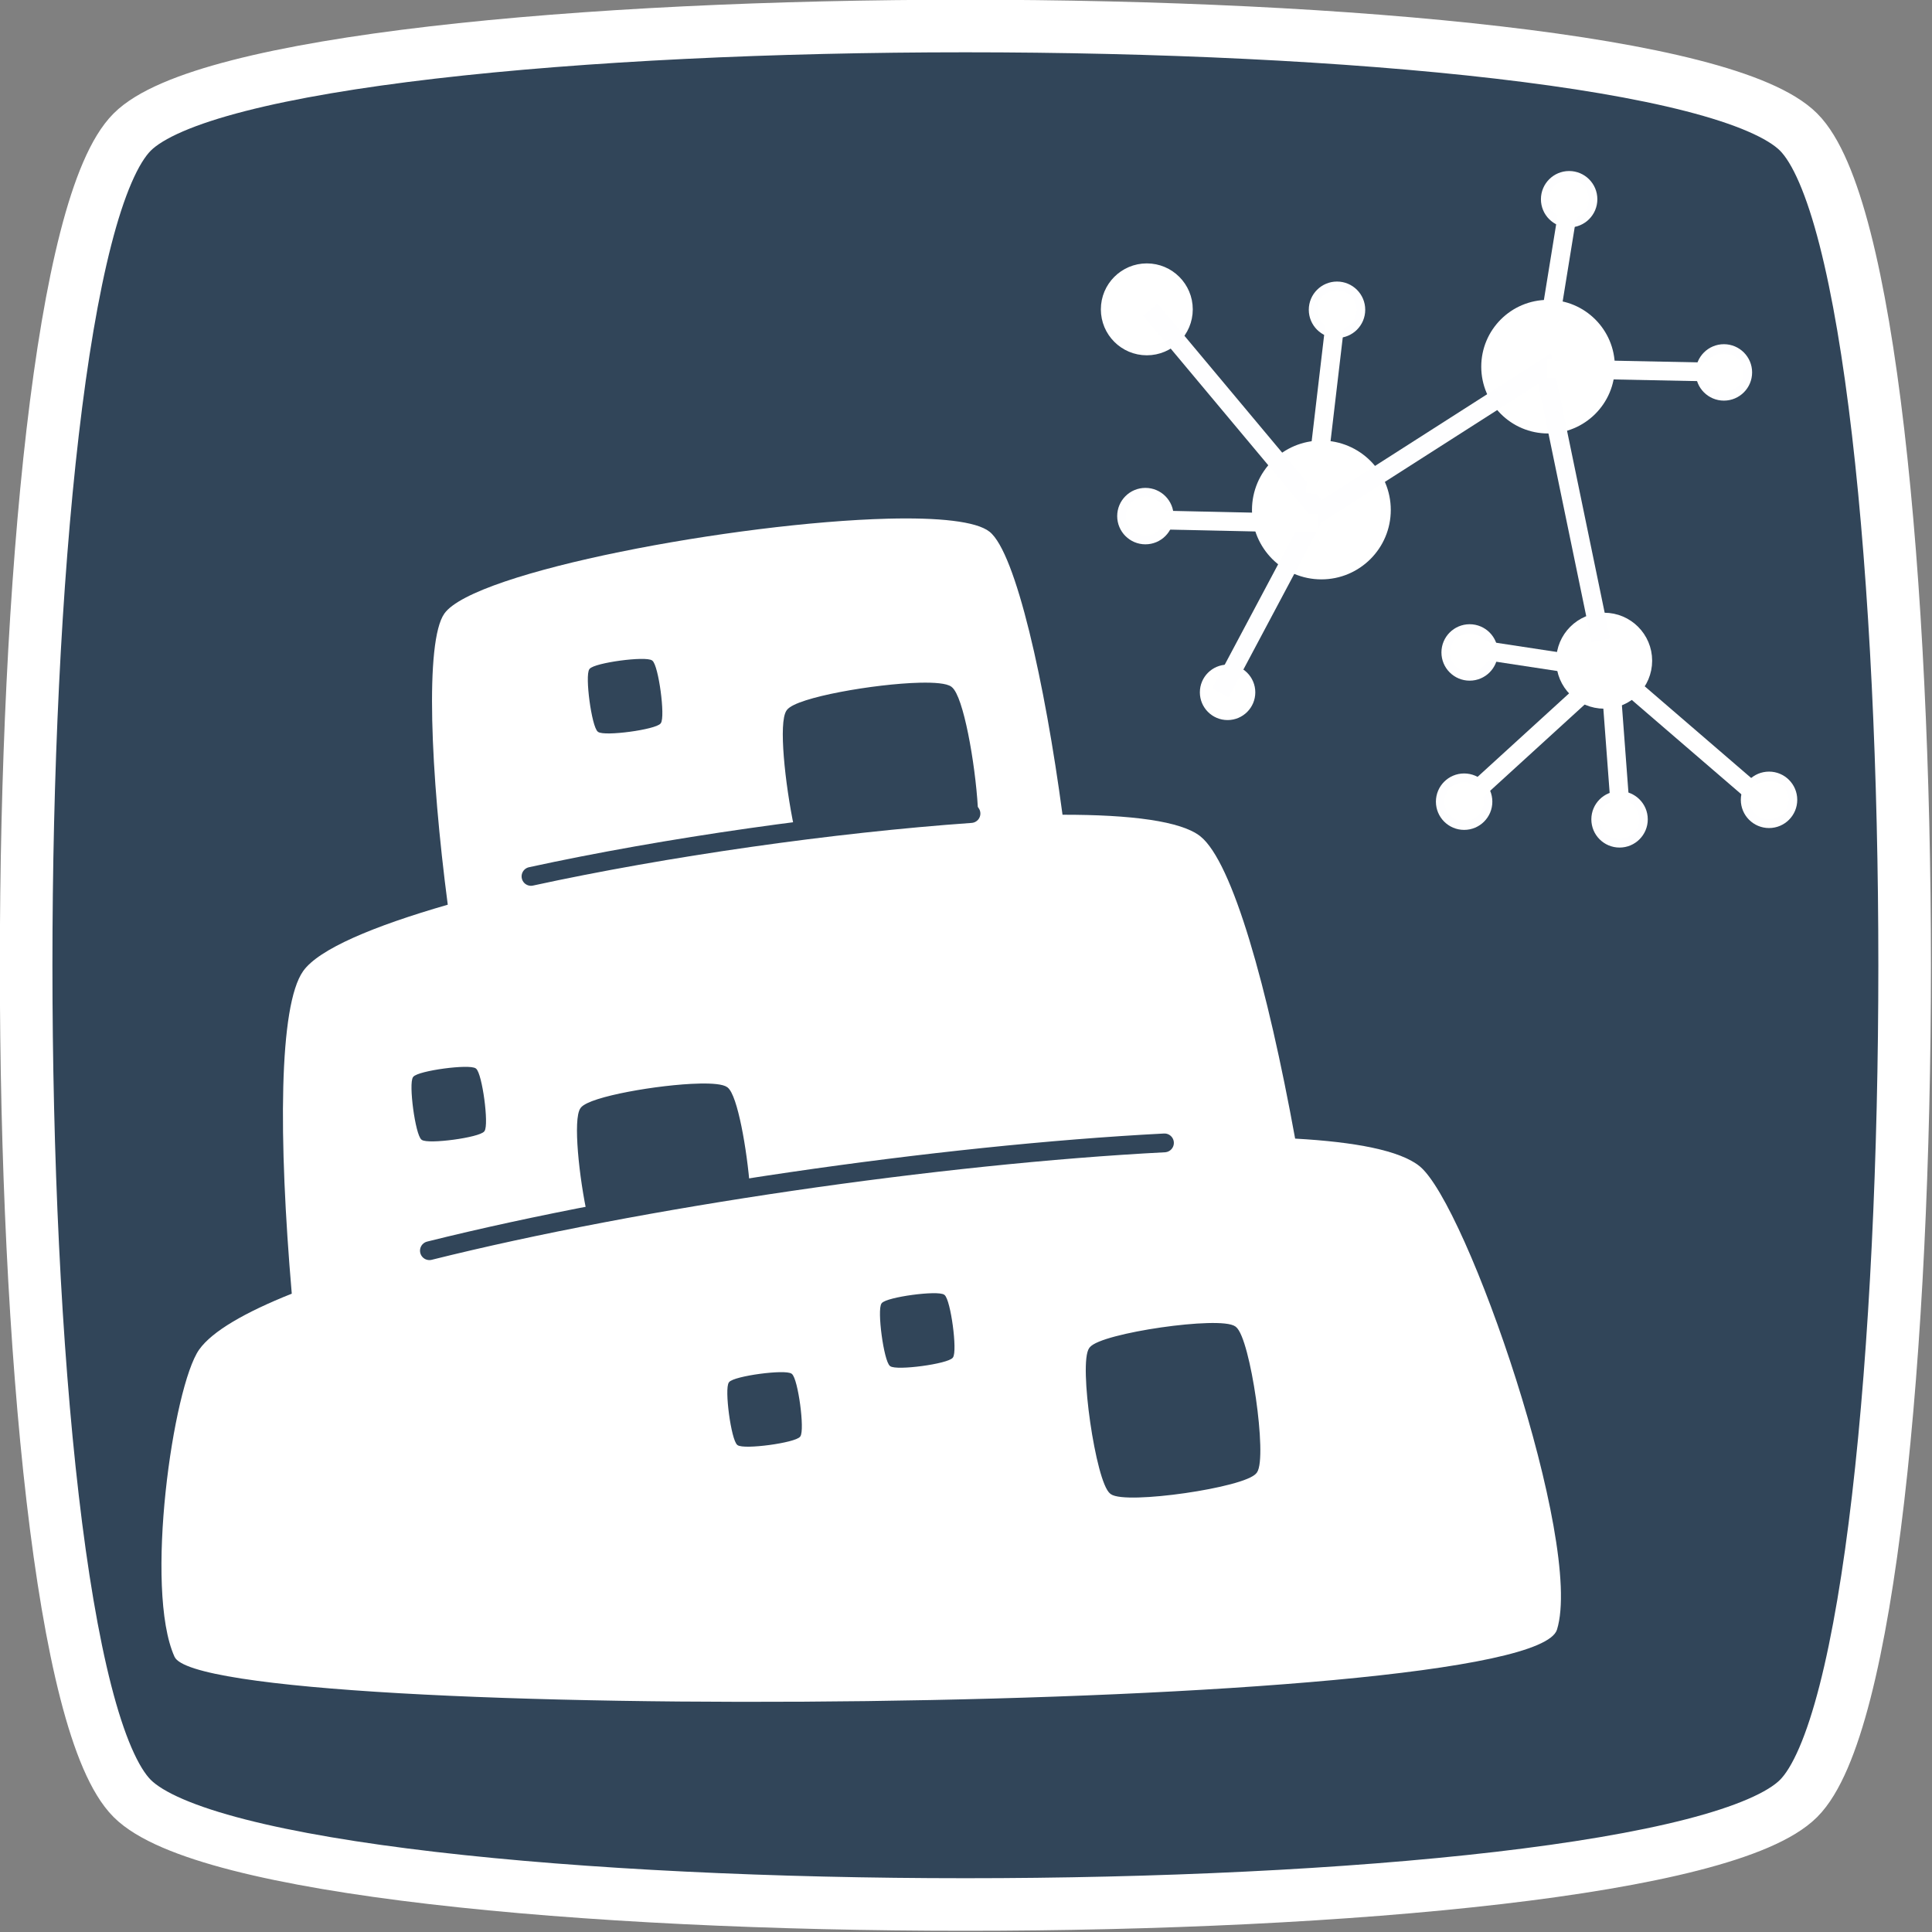 <?xml version="1.0" encoding="UTF-8" standalone="no"?>
<!-- Created with Inkscape (http://www.inkscape.org/) -->

<svg
   xmlns:dc="http://purl.org/dc/elements/1.1/"
   xmlns:cc="http://creativecommons.org/ns#"
   xmlns:rdf="http://www.w3.org/1999/02/22-rdf-syntax-ns#"
   xmlns:svg="http://www.w3.org/2000/svg"
   xmlns="http://www.w3.org/2000/svg"
   xmlns:sodipodi="http://sodipodi.sourceforge.net/DTD/sodipodi-0.dtd"
   xmlns:inkscape="http://www.inkscape.org/namespaces/inkscape"
   width="185.381"
   height="185.381"
   id="svg7131"
   version="1.1"
   inkscape:version="0.48.3.1 r9886"
   sodipodi:docname="logoBabelomics_positive_frame.svg">
  <rect width="100%" height="100%" fill="#808080" stroke="none"/>
  <defs
     id="defs7133" />
  <sodipodi:namedview
     id="base"
     pagecolor="#ffffff"
     bordercolor="#666666"
     borderopacity="1.0"
     inkscape:pageopacity="0.0"
     inkscape:pageshadow="2"
     inkscape:zoom="0.35"
     inkscape:cx="135.18216"
     inkscape:cy="-67.558367"
     inkscape:document-units="px"
     inkscape:current-layer="layer1"
     showgrid="false"
     inkscape:window-width="473"
     inkscape:window-height="422"
     inkscape:window-x="354"
     inkscape:window-y="182"
     inkscape:window-maximized="0"
     fit-margin-top="0"
     fit-margin-left="0"
     fit-margin-right="0"
     fit-margin-bottom="0" />
  <g
     inkscape:label="Layer 1"
     inkscape:groupmode="layer"
     id="layer1"
     transform="translate(-292.2,-279.423)">
    <g
       transform="translate(-6.603,-160.206)"
       id="g7160">
      <path
         transform="matrix(0.947,0,0,0.947,271.858,388.005)"
         d="m 210.691,236.738 c -14.327,14.327 -154.517,14.327 -168.844,0 -14.327,-14.327 -14.327,-154.517 -10e-7,-168.844 14.327,-14.327 154.517,-14.327 168.844,0 14.327,14.327 14.327,154.517 0,168.844 z"
         inkscape:randomized="0"
         inkscape:rounded="0.12"
         inkscape:flatsided="true"
         sodipodi:arg2="1.5707963"
         sodipodi:arg1="0.78539816"
         sodipodi:r2="84.421806"
         sodipodi:r1="119.39046"
         sodipodi:cy="152.31625"
         sodipodi:cx="126.26907"
         sodipodi:sides="4"
         id="path2989"
         style="fill:#314559;fill-opacity:1;stroke:#ffffff;stroke-width:5.327;stroke-miterlimit:4;stroke-opacity:1;stroke-dasharray:none"
         sodipodi:type="star" />
      <path
         sodipodi:nodetypes="sscscszzscscss"
         inkscape:connector-curvature="0"
         id="path2989-0-11"
         d="m 383.986,489.398 c -14.535,0.379 -39.685,5.062 -42.544,9.103 -1.887,2.667 -1.329,15.334 0.325,27.937 -7.157,2.064 -12.382,4.261 -13.876,6.372 -2.344,3.313 -2.376,16.008 -1.092,30.95 -4.477,1.786 -7.642,3.609 -8.887,5.368 -2.499,3.533 -5.293,22.997 -2.362,29.475 2.931,6.478 130.067,5.728 132.65,-2.605 2.583,-8.334 -8.647,-40.84 -13.197,-44.479 -1.875,-1.5 -6.145,-2.314 -11.928,-2.637 -2.652,-14.562 -6.004,-26.534 -9.093,-29.004 -1.829,-1.463 -6.674,-2.081 -13.227,-2.072 -1.695,-12.673 -4.474,-25.134 -6.997,-27.152 -1.267,-1.013 -4.927,-1.382 -9.772,-1.256 z"
         style="fill:#ffffff;fill-opacity:1;stroke:none" />
      <path
         transform="matrix(0.012,0.046,-0.046,0.012,372.45,489.613)"
         inkscape:transform-center-y="-0.83825826"
         inkscape:transform-center-x="-0.081130157"
         d="m 324.259,437.179 c -11.829,9.257 -114.992,-3.324 -124.249,-15.152 -9.257,-11.829 3.324,-114.992 15.152,-124.249 11.829,-9.257 114.992,3.324 124.249,15.152 9.257,11.829 -3.324,114.992 -15.152,124.249 z"
         inkscape:randomized="0"
         inkscape:rounded="0.12"
         inkscape:flatsided="true"
         sodipodi:arg2="1.6921483"
         sodipodi:arg1="0.90675016"
         sodipodi:r2="44.254021"
         sodipodi:r1="88.508041"
         sodipodi:cy="367.47876"
         sodipodi:cx="269.71072"
         sodipodi:sides="4"
         id="path2987-1-0-2"
         style="fill:#314559;fill-opacity:1;stroke:#314559;stroke-width:3.808;stroke-miterlimit:4;stroke-opacity:1;stroke-dasharray:none"
         sodipodi:type="star" />
      <path
         transform="matrix(0.012,0.046,-0.046,0.012,355.53,528.756)"
         inkscape:transform-center-y="-0.83825826"
         inkscape:transform-center-x="-0.081130157"
         d="m 324.259,437.179 c -11.829,9.257 -114.992,-3.324 -124.249,-15.152 -9.257,-11.829 3.324,-114.992 15.152,-124.249 11.829,-9.257 114.992,3.324 124.249,15.152 9.257,11.829 -3.324,114.992 -15.152,124.249 z"
         inkscape:randomized="0"
         inkscape:rounded="0.12"
         inkscape:flatsided="true"
         sodipodi:arg2="1.6921483"
         sodipodi:arg1="0.90675016"
         sodipodi:r2="44.254021"
         sodipodi:r1="88.508041"
         sodipodi:cy="367.47876"
         sodipodi:cx="269.71072"
         sodipodi:sides="4"
         id="path2987-1-0-2-7"
         style="fill:#314559;fill-opacity:1;stroke:#314559;stroke-width:3.808;stroke-miterlimit:4;stroke-opacity:1;stroke-dasharray:none"
         sodipodi:type="star" />
      <path
         transform="matrix(0.029,0.107,-0.107,0.029,442.86,535.434)"
         inkscape:transform-center-y="-1.9565422"
         inkscape:transform-center-x="-0.18936636"
         d="m 324.259,437.179 c -11.829,9.257 -114.992,-3.324 -124.249,-15.152 -9.257,-11.829 3.324,-114.992 15.152,-124.249 11.829,-9.257 114.992,3.324 124.249,15.152 9.257,11.829 -3.324,114.992 -15.152,124.249 z"
         inkscape:randomized="0"
         inkscape:rounded="0.12"
         inkscape:flatsided="true"
         sodipodi:arg2="1.6921483"
         sodipodi:arg1="0.90675016"
         sodipodi:r2="44.254021"
         sodipodi:r1="88.508041"
         sodipodi:cy="367.47876"
         sodipodi:cx="269.71072"
         sodipodi:sides="4"
         id="path2987-1-0-2-3-6"
         style="fill:#314559;fill-opacity:1;stroke:#314559;stroke-width:3.808;stroke-miterlimit:4;stroke-opacity:1;stroke-dasharray:none"
         sodipodi:type="star" />
      <path
         transform="matrix(0.012,0.046,-0.046,0.012,400.482,550.474)"
         inkscape:transform-center-y="-0.83825826"
         inkscape:transform-center-x="-0.081130157"
         d="m 324.259,437.179 c -11.829,9.257 -114.992,-3.324 -124.249,-15.152 -9.257,-11.829 3.324,-114.992 15.152,-124.249 11.829,-9.257 114.992,3.324 124.249,15.152 9.257,11.829 -3.324,114.992 -15.152,124.249 z"
         inkscape:randomized="0"
         inkscape:rounded="0.12"
         inkscape:flatsided="true"
         sodipodi:arg2="1.6921483"
         sodipodi:arg1="0.90675016"
         sodipodi:r2="44.254021"
         sodipodi:r1="88.508041"
         sodipodi:cy="367.47876"
         sodipodi:cx="269.71072"
         sodipodi:sides="4"
         id="path2987-1-0-2-7-4"
         style="fill:#314559;fill-opacity:1;stroke:#314559;stroke-width:3.808;stroke-miterlimit:4;stroke-opacity:1;stroke-dasharray:none"
         sodipodi:type="star" />
      <path
         transform="matrix(0.012,0.046,-0.046,0.012,385.835,558.051)"
         inkscape:transform-center-y="-0.83825826"
         inkscape:transform-center-x="-0.081130157"
         d="m 324.259,437.179 c -11.829,9.257 -114.992,-3.324 -124.249,-15.152 -9.257,-11.829 3.324,-114.992 15.152,-124.249 11.829,-9.257 114.992,3.324 124.249,15.152 9.257,11.829 -3.324,114.992 -15.152,124.249 z"
         inkscape:randomized="0"
         inkscape:rounded="0.12"
         inkscape:flatsided="true"
         sodipodi:arg2="1.6921483"
         sodipodi:arg1="0.90675016"
         sodipodi:r2="44.254021"
         sodipodi:r1="88.508041"
         sodipodi:cy="367.47876"
         sodipodi:cx="269.71072"
         sodipodi:sides="4"
         id="path2987-1-0-2-7-41"
         style="fill:#314559;fill-opacity:1;stroke:#314559;stroke-width:3.808;stroke-miterlimit:4;stroke-opacity:1;stroke-dasharray:none"
         sodipodi:type="star" />
      <path
         sodipodi:nodetypes="cc"
         inkscape:connector-curvature="0"
         id="path2987-6-4-6"
         d="m 391.972,517.691 c -13.314,0.941 -29.301,3.221 -42.219,6.031"
         style="fill:#ffffff;fill-opacity:1;stroke:#314559;stroke-width:1.802;stroke-linecap:round;stroke-miterlimit:4;stroke-opacity:1;stroke-dasharray:none" />
      <path
         sodipodi:nodetypes="cc"
         inkscape:connector-curvature="0"
         id="path2987-1-9-6-8"
         d="m 410.537,549.293 c -21.683,1.127 -50.342,5.307 -70.531,10.344"
         style="fill:none;stroke:#314559;stroke-width:1.802;stroke-linecap:round;stroke-miterlimit:4;stroke-opacity:1;stroke-dasharray:none" />
      <path
         inkscape:connector-curvature="0"
         id="path2987-1-0-2-3-4"
         d="m 365.875,543.812 c -3.831,0.094 -10.434,1.248 -11.188,2.25 -0.691,0.918 -0.126,6.514 0.719,10.312 0.507,-0.099 0.925,-0.215 1.438,-0.312 4.417,-0.842 9.079,-1.585 13.719,-2.312 -0.291,-3.854 -1.211,-8.961 -2.094,-9.625 -0.334,-0.251 -1.317,-0.344 -2.594,-0.312 z"
         style="fill:#314559;fill-opacity:1;stroke:#314559;stroke-width:0.424;stroke-miterlimit:4;stroke-opacity:1;stroke-dasharray:none" />
      <path
         inkscape:connector-curvature="0"
         id="path2987-1-0-7"
         d="m 387.051,505.375 c -4.292,0.105 -11.718,1.409 -12.562,2.531 -0.748,0.994 -0.141,6.851 0.75,11.094 5.87,-0.768 11.767,-1.488 17.156,-1.875 -0.26,-4.354 -1.402,-10.627 -2.438,-11.406 -0.374,-0.281 -1.476,-0.379 -2.906,-0.344 z"
         style="fill:#314559;fill-opacity:1;stroke:#314559;stroke-width:0.475;stroke-miterlimit:4;stroke-opacity:1;stroke-dasharray:none" />
      <path
         transform="translate(-11.657,11.95)"
         d="m 443.5,476.612 c 0,3.452 -2.798,6.25 -6.25,6.25 -3.452,0 -6.25,-2.798 -6.25,-6.25 0,-3.452 2.798,-6.25 6.25,-6.25 3.452,0 6.25,2.798 6.25,6.25 z"
         sodipodi:ry="6.25"
         sodipodi:rx="6.25"
         sodipodi:cy="476.61218"
         sodipodi:cx="437.25"
         id="path5723"
         style="fill:#ffffff;fill-opacity:1;stroke:#ffffff;stroke-width:0.819;stroke-linecap:round;stroke-miterlimit:4;stroke-opacity:1;stroke-dasharray:none"
         sodipodi:type="arc" />
      <path
         transform="translate(-12.657,7.95)"
         d="m 466,466.862 c 0,3.314 -2.686,6 -6,6 -3.314,0 -6,-2.686 -6,-6 0,-3.314 2.686,-6 6,-6 3.314,0 6,2.686 6,6 z"
         sodipodi:ry="6"
         sodipodi:rx="6"
         sodipodi:cy="466.86218"
         sodipodi:cx="460"
         id="path5725"
         style="fill:#ffffff;fill-opacity:1;stroke:#ffffff;stroke-width:0.819;stroke-linecap:round;stroke-miterlimit:4;stroke-opacity:1;stroke-dasharray:none"
         sodipodi:type="arc" />
      <path
         transform="translate(-12.157,8.45)"
         d="m 431,497.612 c 0,1.243 -1.007,2.25 -2.25,2.25 -1.243,0 -2.25,-1.007 -2.25,-2.25 0,-1.243 1.007,-2.25 2.25,-2.25 1.243,0 2.25,1.007 2.25,2.25 z"
         sodipodi:ry="2.25"
         sodipodi:rx="2.25"
         sodipodi:cy="497.61218"
         sodipodi:cx="428.75"
         id="path5727"
         style="fill:#ffffff;fill-opacity:1;stroke:#ffffff;stroke-width:0.819;stroke-linecap:round;stroke-miterlimit:4;stroke-opacity:1;stroke-dasharray:none"
         sodipodi:type="arc" />
      <path
         transform="matrix(1.731,0,0,1.731,-350.023,-344.493)"
         d="m 466,489.612 c 0,1.243 -1.007,2.25 -2.25,2.25 -1.243,0 -2.25,-1.007 -2.25,-2.25 0,-1.243 1.007,-2.25 2.25,-2.25 1.243,0 2.25,1.007 2.25,2.25 z"
         sodipodi:ry="2.25"
         sodipodi:rx="2.25"
         sodipodi:cy="489.61218"
         sodipodi:cx="463.75"
         id="path5729"
         style="fill:#ffffff;fill-opacity:1;stroke:#ffffff;stroke-width:0.819;stroke-linecap:round;stroke-miterlimit:4;stroke-opacity:1;stroke-dasharray:none"
         sodipodi:type="arc" />
      <path
         transform="translate(-7.657,10.95)"
         d="m 420.5,458.362 c 0,2.209 -1.791,4 -4,4 -2.209,0 -4,-1.791 -4,-4 0,-2.209 1.791,-4 4,-4 2.209,0 4,1.791 4,4 z"
         sodipodi:ry="4"
         sodipodi:rx="4"
         sodipodi:cy="458.36218"
         sodipodi:cx="416.5"
         id="path5731"
         style="fill:#ffffff;fill-opacity:1;stroke:#ffffff;stroke-width:0.819;stroke-linecap:round;stroke-miterlimit:4;stroke-opacity:1;stroke-dasharray:none"
         sodipodi:type="arc" />
      <path
         inkscape:connector-curvature="0"
         id="path5735"
         d="m 409.183,469.342 16.263,19.445 21.567,-13.789 5.392,26.075"
         style="fill:none;stroke:#fefeff;stroke-width:1.8;stroke-linecap:butt;stroke-linejoin:miter;stroke-miterlimit:4;stroke-opacity:1;stroke-dasharray:none"
         sodipodi:nodetypes="cccc" />
      <path
         inkscape:connector-curvature="0"
         id="path5737"
         d="m 424.739,489.495 -8.839,16.617 0,0"
         style="fill:none;stroke:#fefeff;stroke-width:1.8;stroke-linecap:butt;stroke-linejoin:miter;stroke-miterlimit:4;stroke-opacity:1;stroke-dasharray:none" />
      <path
         transform="translate(-5.657,4.95)"
         d="m 447.245,511.602 c 0,1.269 -1.029,2.298 -2.298,2.298 -1.269,0 -2.298,-1.029 -2.298,-2.298 0,-1.269 1.029,-2.298 2.298,-2.298 1.269,0 2.298,1.029 2.298,2.298 z"
         sodipodi:ry="2.2980971"
         sodipodi:rx="2.2980971"
         sodipodi:cy="511.60226"
         sodipodi:cx="444.94693"
         id="path5741"
         style="fill:#ffffff;fill-opacity:1;stroke:#fefeff;stroke-width:0.819;stroke-linecap:round;stroke-miterlimit:4;stroke-opacity:1;stroke-dasharray:none"
         sodipodi:type="arc" />
      <path
         d="m 447.245,511.602 c 0,1.269 -1.029,2.298 -2.298,2.298 -1.269,0 -2.298,-1.029 -2.298,-2.298 0,-1.269 1.029,-2.298 2.298,-2.298 1.269,0 2.298,1.029 2.298,2.298 z"
         sodipodi:ry="2.2980971"
         sodipodi:rx="2.2980971"
         sodipodi:cy="511.60226"
         sodipodi:cx="444.94693"
         id="path5741-6"
         style="fill:#ffffff;fill-opacity:1;stroke:#fefeff;stroke-width:0.819;stroke-linecap:round;stroke-miterlimit:4;stroke-opacity:1;stroke-dasharray:none"
         sodipodi:type="arc"
         transform="translate(-36.239,-22.451)" />
      <path
         d="m 447.245,511.602 c 0,1.269 -1.029,2.298 -2.298,2.298 -1.269,0 -2.298,-1.029 -2.298,-2.298 0,-1.269 1.029,-2.298 2.298,-2.298 1.269,0 2.298,1.029 2.298,2.298 z"
         sodipodi:ry="2.2980971"
         sodipodi:rx="2.2980971"
         sodipodi:cy="511.60226"
         sodipodi:cx="444.94693"
         id="path5741-0"
         style="fill:#ffffff;fill-opacity:1;stroke:#fefeff;stroke-width:0.819;stroke-linecap:round;stroke-miterlimit:4;stroke-opacity:1;stroke-dasharray:none"
         sodipodi:type="arc"
         transform="translate(-17.854,-42.25)" />
      <path
         d="m 447.245,511.602 c 0,1.269 -1.029,2.298 -2.298,2.298 -1.269,0 -2.298,-1.029 -2.298,-2.298 0,-1.269 1.029,-2.298 2.298,-2.298 1.269,0 2.298,1.029 2.298,2.298 z"
         sodipodi:ry="2.2980971"
         sodipodi:rx="2.2980971"
         sodipodi:cy="511.60226"
         sodipodi:cx="444.94693"
         id="path5741-66"
         style="fill:#ffffff;fill-opacity:1;stroke:#fefeff;stroke-width:0.819;stroke-linecap:round;stroke-miterlimit:4;stroke-opacity:1;stroke-dasharray:none"
         sodipodi:type="arc"
         transform="translate(4.419,-52.856)" />
      <path
         d="m 447.245,511.602 c 0,1.269 -1.029,2.298 -2.298,2.298 -1.269,0 -2.298,-1.029 -2.298,-2.298 0,-1.269 1.029,-2.298 2.298,-2.298 1.269,0 2.298,1.029 2.298,2.298 z"
         sodipodi:ry="2.2980971"
         sodipodi:rx="2.2980971"
         sodipodi:cy="511.60226"
         sodipodi:cx="444.94693"
         id="path5741-9"
         style="fill:#ffffff;fill-opacity:1;stroke:#fefeff;stroke-width:0.819;stroke-linecap:round;stroke-miterlimit:4;stroke-opacity:1;stroke-dasharray:none"
         sodipodi:type="arc"
         transform="translate(19.269,-36.239)" />
      <path
         d="m 447.245,511.602 c 0,1.269 -1.029,2.298 -2.298,2.298 -1.269,0 -2.298,-1.029 -2.298,-2.298 0,-1.269 1.029,-2.298 2.298,-2.298 1.269,0 2.298,1.029 2.298,2.298 z"
         sodipodi:ry="2.2980971"
         sodipodi:rx="2.2980971"
         sodipodi:cy="511.60226"
         sodipodi:cx="444.94693"
         id="path5741-8"
         style="fill:#ffffff;fill-opacity:1;stroke:#fefeff;stroke-width:0.819;stroke-linecap:round;stroke-miterlimit:4;stroke-opacity:1;stroke-dasharray:none"
         sodipodi:type="arc"
         transform="translate(-5.127,-9.369)" />
      <path
         d="m 447.245,511.602 c 0,1.269 -1.029,2.298 -2.298,2.298 -1.269,0 -2.298,-1.029 -2.298,-2.298 0,-1.269 1.029,-2.298 2.298,-2.298 1.269,0 2.298,1.029 2.298,2.298 z"
         sodipodi:ry="2.2980971"
         sodipodi:rx="2.2980971"
         sodipodi:cy="511.60226"
         sodipodi:cx="444.94693"
         id="path5741-63"
         style="fill:#ffffff;fill-opacity:1;stroke:#fefeff;stroke-width:0.819;stroke-linecap:round;stroke-miterlimit:4;stroke-opacity:1;stroke-dasharray:none"
         sodipodi:type="arc"
         transform="translate(23.6,4.773)" />
      <path
         d="m 447.245,511.602 c 0,1.269 -1.029,2.298 -2.298,2.298 -1.269,0 -2.298,-1.029 -2.298,-2.298 0,-1.269 1.029,-2.298 2.298,-2.298 1.269,0 2.298,1.029 2.298,2.298 z"
         sodipodi:ry="2.2980971"
         sodipodi:rx="2.2980971"
         sodipodi:cy="511.60226"
         sodipodi:cx="444.94693"
         id="path5741-08"
         style="fill:#ffffff;fill-opacity:1;stroke:#fefeff;stroke-width:0.819;stroke-linecap:round;stroke-miterlimit:4;stroke-opacity:1;stroke-dasharray:none"
         sodipodi:type="arc"
         transform="translate(9.257,6.646)" />
      <path
         inkscape:connector-curvature="0"
         id="path5833"
         d="m 425.325,489.859 -16.263,-0.354"
         style="fill:none;stroke:#ffffff;stroke-width:1.8;stroke-linecap:butt;stroke-linejoin:miter;stroke-miterlimit:4;stroke-opacity:1;stroke-dasharray:none" />
      <path
         inkscape:connector-curvature="0"
         id="path5835"
         d="m 424.971,487.03 2.121,-18.031"
         style="fill:none;stroke:#ffffff;stroke-width:1.8;stroke-linecap:butt;stroke-linejoin:miter;stroke-miterlimit:4;stroke-opacity:1;stroke-dasharray:none" />
      <path
         inkscape:connector-curvature="0"
         id="path5837"
         d="m 447.245,472.181 2.121,-13.081"
         style="fill:none;stroke:#ffffff;stroke-width:1.8;stroke-linecap:butt;stroke-linejoin:miter;stroke-miterlimit:4;stroke-opacity:1;stroke-dasharray:none" />
      <path
         inkscape:connector-curvature="0"
         id="path5839"
         d="m 447.245,475.01 17.678,0.354"
         style="fill:none;stroke:#ffffff;stroke-width:1.8;stroke-linecap:butt;stroke-linejoin:miter;stroke-miterlimit:4;stroke-opacity:1;stroke-dasharray:none" />
      <path
         sodipodi:nodetypes="cc"
         inkscape:connector-curvature="0"
         id="path5841"
         d="m 440.174,501.88 12.198,1.856"
         style="fill:none;stroke:#ffffff;stroke-width:1.8;stroke-linecap:butt;stroke-linejoin:miter;stroke-miterlimit:4;stroke-opacity:1;stroke-dasharray:none" />
      <path
         sodipodi:nodetypes="cc"
         inkscape:connector-curvature="0"
         id="path5843"
         d="m 439.113,516.729 14.142,-12.905"
         style="fill:none;stroke:#ffffff;stroke-width:1.8;stroke-linecap:butt;stroke-linejoin:miter;stroke-miterlimit:4;stroke-opacity:1;stroke-dasharray:none" />
      <path
         sodipodi:nodetypes="cc"
         inkscape:connector-curvature="0"
         id="path5845"
         d="m 454.35,518.3 -1.183,-15.802"
         style="fill:none;stroke:#ffffff;stroke-width:1.8;stroke-linecap:butt;stroke-linejoin:miter;stroke-miterlimit:4;stroke-opacity:1;stroke-dasharray:none" />
      <path
         sodipodi:nodetypes="cc"
         inkscape:connector-curvature="0"
         id="path5847"
         d="M 468.812,517.171 452.902,503.471"
         style="fill:none;stroke:#ffffff;stroke-width:1.8;stroke-linecap:butt;stroke-linejoin:miter;stroke-miterlimit:4;stroke-opacity:1;stroke-dasharray:none" />
    </g>
  </g>
</svg>
